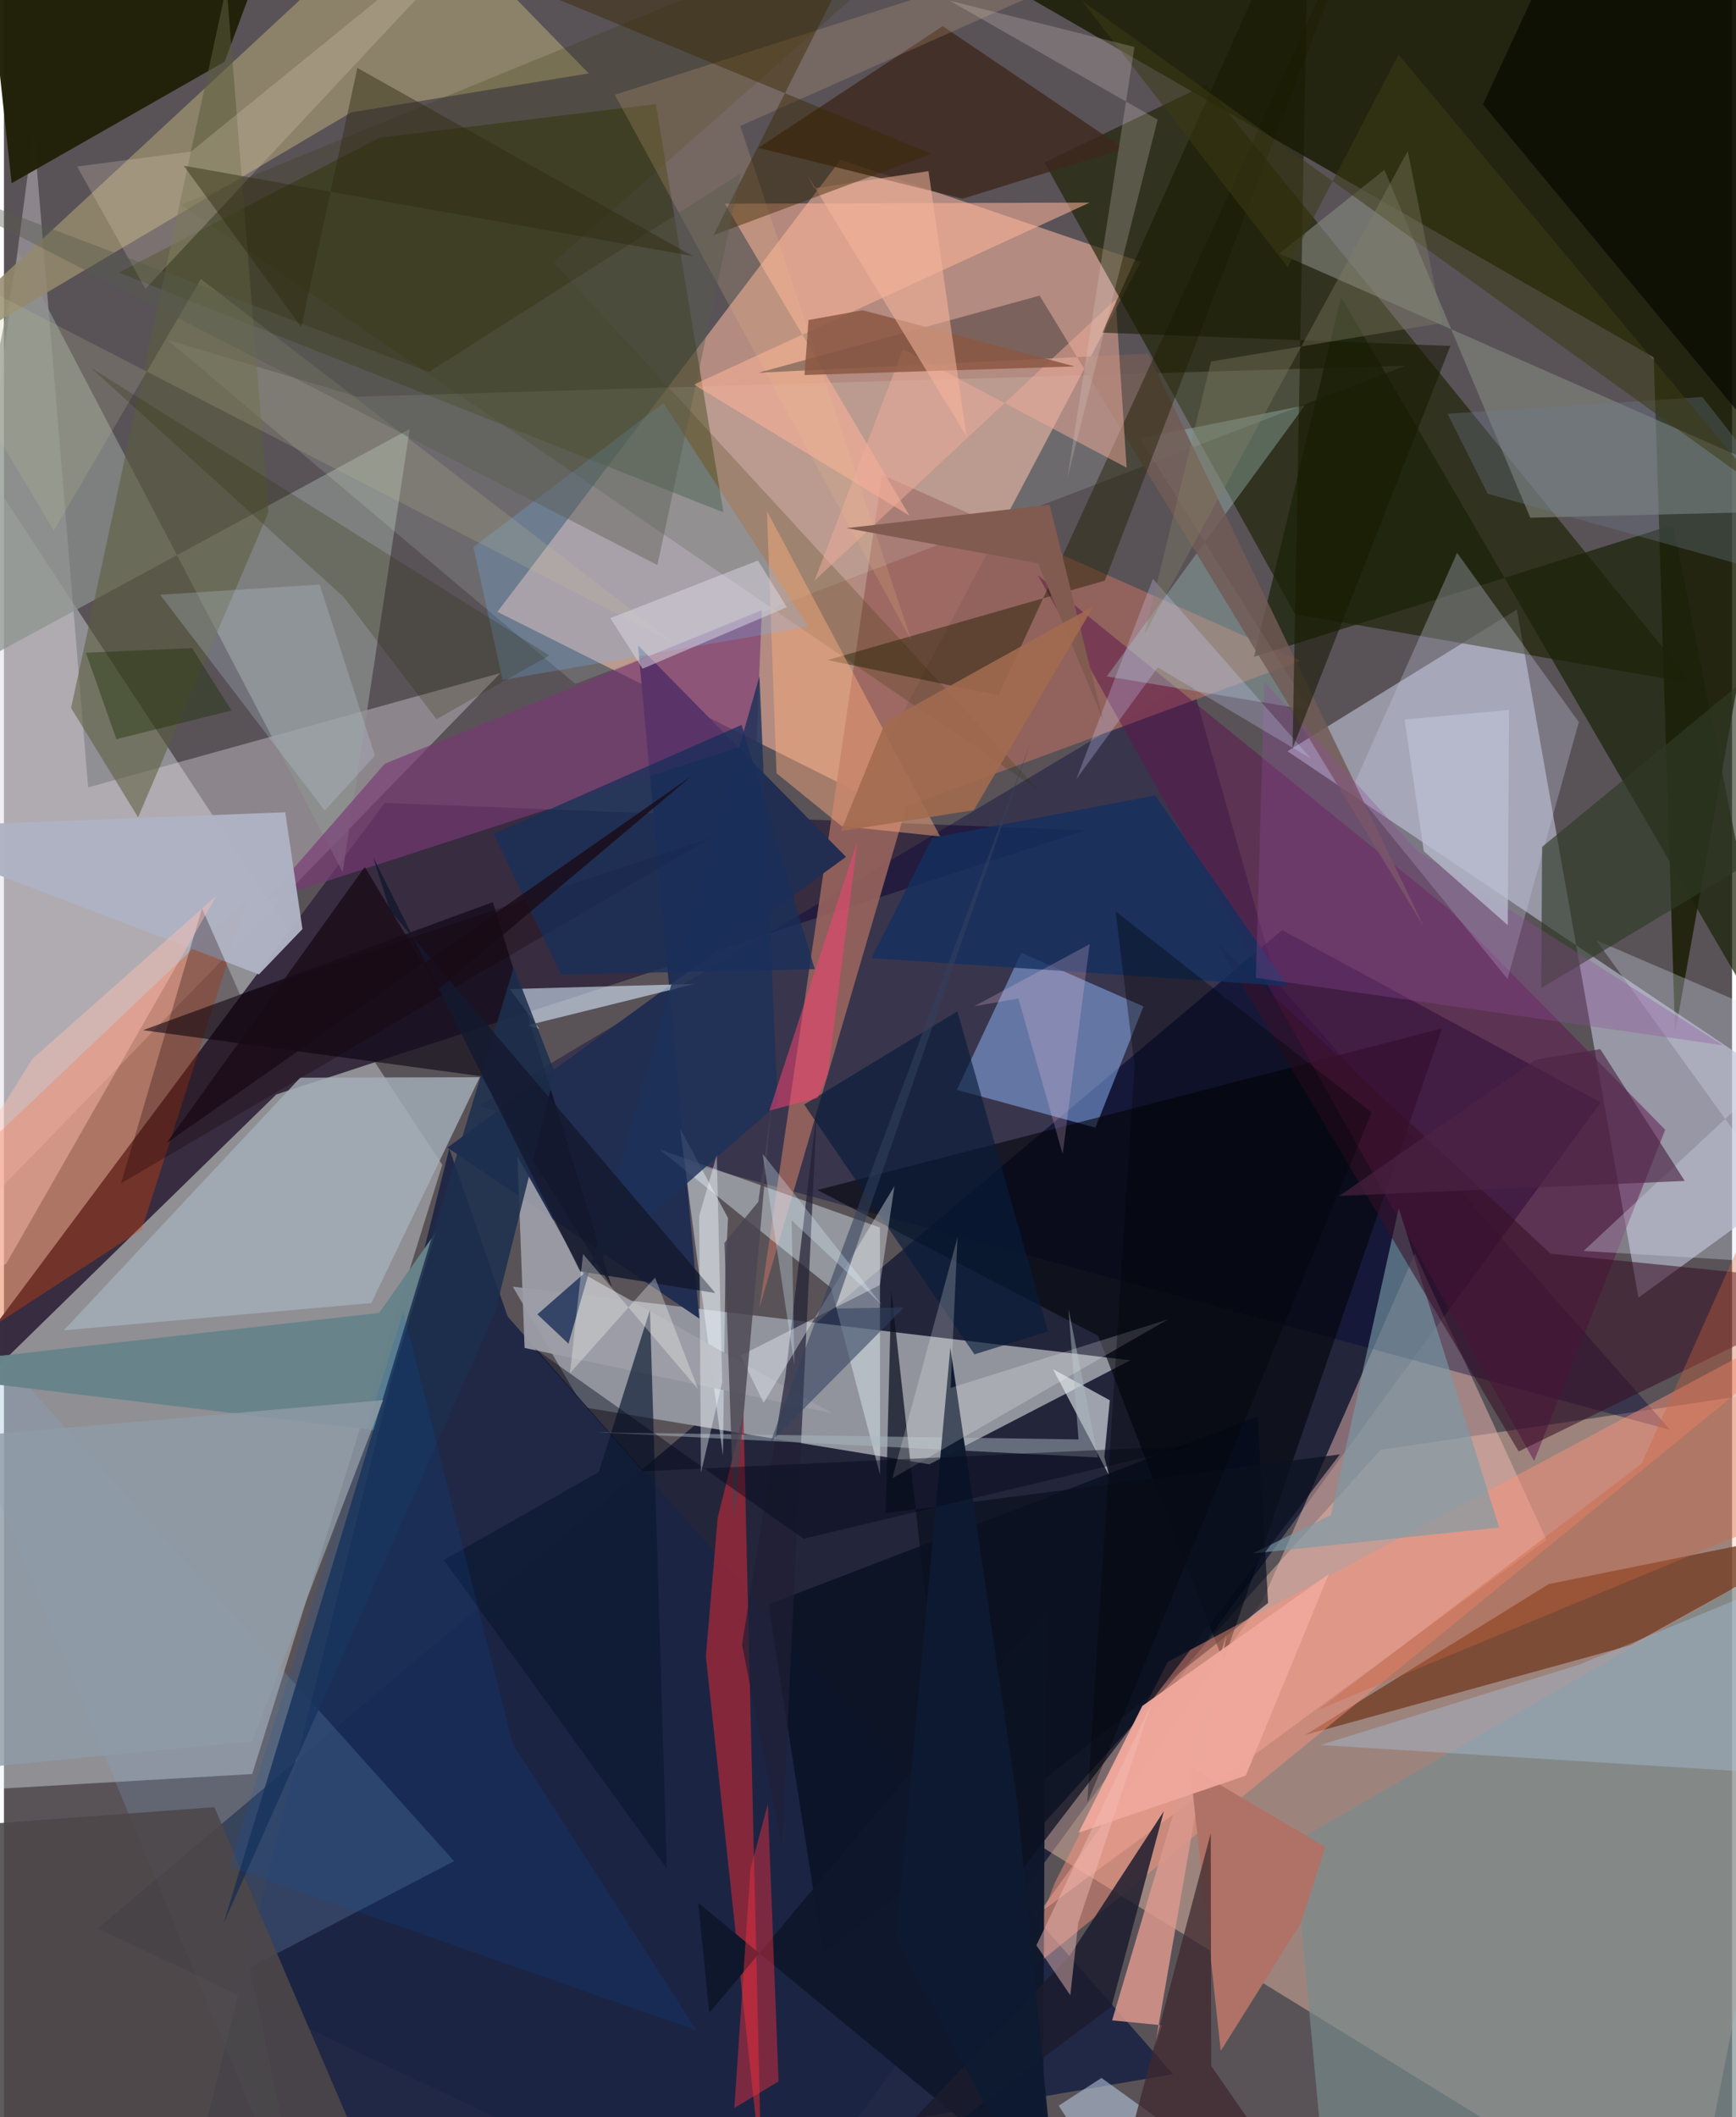 <svg xmlns="http://www.w3.org/2000/svg" width="228" height="278" viewBox="0 0 836 1024"><path fill="#595358" d="M0 0h836v1024H0z"/><path fill="#e5eff6" fill-opacity=".384" d="M-62 868.611l182.105-10.583 91.947-294.65L-62 146.422z"/><path fill="#010829" fill-opacity=".604" d="M45.393 932.665L367.886 1086l404.536-552.756-154.11-83.378z"/><path fill="#f9c9b1" fill-opacity=".42" d="M815.235 1086L496.096 889.6l169.883-188.375L898 666.635z"/><path fill="#f2b39d" fill-opacity=".588" d="M414.293 383.773L549.965 126.6 404.76 77.21 238.71 295.926z"/><path fill="#171a00" fill-opacity=".812" d="M898-.487l-89.547 500.166-10.355-326.855L390.148-62z"/><path fill="#91949d" d="M447.681 708.218l97.24-50.286-298.77-35.625 34.22 58.33z"/><path fill="#372c40" fill-opacity=".992" d="M522.77 401.633L131.727 529.356-62 718.55l246.197-330.223z"/><path fill="#b9bbcf" fill-opacity=".651" d="M620.916 363.357l110.983-68.552 58.82 332.83L898 549.552z"/><path fill="#1c2100" fill-opacity=".651" d="M503.37 78.604l121.207 218.43L816.52 330.46 581.236 41.016z"/><path fill="#e8dce5" fill-opacity=".369" d="M14.39 62.797l26.338 318.036 199.458-55.305L-62 637.045z"/><path fill="#1c2544" fill-opacity=".933" d="M243.658 636.72l321.943 366.49L83.059 1086l132.37-530.456z"/><path fill="#edb8b2" fill-opacity=".486" d="M746.207 744.767L500.455 925.58l108.501-151.59 73.65-167.881z"/><path fill="#00003a" fill-opacity=".365" d="M806.102 691.622l-576.23-156.62 344.493-205.641 41.315 145.8z"/><path fill="#9a655e" fill-opacity=".882" d="M627.16 319.635l-202.43-90.027-59.28 403.112 71.123-242.663z"/><path fill="#2c3104" fill-opacity=".478" d="M348.064 247.805l-32.707-197.48-133.66 16.295-126.131 65.202z"/><path fill="#22220a" fill-opacity=".984" d="M-7.512-15.419L140.86-62l-34.122 91.862L3.7 88.625z"/><path fill="#8bb1f0" fill-opacity=".525" d="M492.162 460.806l-31.193 66.317 67.047 18.276 23.258-58.633z"/><path fill="#8c928d" fill-opacity=".71" d="M-34.604 332.614L196.297 207.47l-32.45 214.354L6.928 121.628z"/><path fill="#94886c" fill-opacity=".859" d="M167.925 54.388l114.947-18.89-84.518-86.782L-62 190.483z"/><path fill="#743e24" fill-opacity=".792" d="M893.96 736.498l-146.634 29.674-117.817 72.963 157.41-43.399z"/><path fill="#a42938" fill-opacity=".765" d="M357.765 684.29l-12.477 49.661-5.714 67.302 26.847 249.044z"/><path fill="#212d51" fill-opacity=".988" d="M306.76 312.192l100.576 102.254-192.83 140.618 121.882 82.684z"/><path fill="#030509" fill-opacity=".596" d="M695.664 497.441L589.947 803.598l-60.608-157.537-135.807-70.476z"/><path fill="#e7f5fc" fill-opacity=".412" d="M423.774 593.721l-106.85-37.894 83.19 67.043 23.723 90.507z"/><path fill="#edfdf0" fill-opacity=".141" d="M170.81 191.863l-91.847-27.551 197.45 166.444 401.66-153.865z"/><path fill="#ee4100" fill-opacity=".325" d="M118.385 433.223L66.68 594.63l-123.006 80.105 17.534-92.294z"/><path fill="#858a81" fill-opacity=".592" d="M738.394 250.404L898 246.454 617.03 122.61l50.794-40.463z"/><path fill="#5f164c" fill-opacity=".514" d="M803.66 546.435L698.75 439.553 500.182 278.248l240.063 428.346z"/><path fill="#1a2208" fill-opacity=".71" d="M807.471 253.837l49.993 251.559-210.598-361.747-42.13 174.024z"/><path fill="#010b1a" fill-opacity=".624" d="M396.339 944.811L611.557 775.29l-5.116-90.211-236.6 90.944z"/><path fill="#3e281e" fill-opacity=".796" d="M454.136 12.639l-89.219 58.869 98.84 24.6 78.094-24.202z"/><path fill="#81accd" fill-opacity=".224" d="M-57.313 593.488L146.915 1086l-27.949-134.38 98.814-51.437z"/><path fill="#ff9279" fill-opacity=".459" d="M898 624.848L563.006 803.834l-54.534 106.555-18.086 47.37z"/><path fill="#a4afb9" fill-opacity=".8" d="M143.323 521.239L28.955 643.427l148.752-13.174 52.463-109.228z"/><path fill="#06010f" fill-opacity=".561" d="M67.261 498.264l163.389 22.252 63.446 102.138-57.586-186.296z"/><path fill="#c7cde7" fill-opacity=".306" d="M702.99 267.391l-50.624 113.722 75 92.383 34.509-124.237z"/><path fill="#778b8d" fill-opacity=".663" d="M873.663 1086l-1.81-338.02-247.975 143.27L642.004 1086z"/><path fill="#ffb59a" fill-opacity=".549" d="M438.06 249.399L348.755 98.522l176.492-.532-191.473 87.996z"/><path fill="#d6e7fb" fill-opacity=".592" d="M244.703 478.375l89.395-2.474-80.823 20.006 5.606 1.598z"/><path fill="#a0c4bf" fill-opacity=".373" d="M629.373 196.075l-95.872 131.06 98.505 16.366-82.457-131.44z"/><path fill="#e6f0fa" fill-opacity=".475" d="M347.828 704.055l1.147-88.46 1.31-26.469-23.197-43.34z"/><path fill="#e5ebee" fill-opacity=".631" d="M534.627 713.594l-27.155-51.39 27.501 15.053-2.629 27.423z"/><path fill="#793874" fill-opacity=".647" d="M184.222 369.414l182.425-74.312-2.576 63.507-237.81 77.294z"/><path fill="#da978d" fill-opacity=".851" d="M591.44 790.438l-55.329 186.73 24.191 2.4-3.505 10.257z"/><path fill="#789ba8" fill-opacity=".627" d="M723.383 738.812l-119.19 12.516 37.76-18.575 32.792-148.424z"/><path fill="#715b54" fill-opacity=".831" d="M501.027 142.979l-135.964 37.299 188.407-9.266L686.964 448.32z"/><path fill="#9c9ea7" fill-opacity=".933" d="M400.902 683.582l-120.632-67.5-31.877-56.894 3.479 92.771z"/><path fill="#0e172c" fill-opacity=".973" d="M503.923 779.421L341.21 973.581l-5.333-53.247L502.53 1057.8z"/><path fill="#343200" fill-opacity=".22" d="M85.67 99.091L479.429-62 265.913 126.845l234.696 255.457z"/><path fill="#390f24" fill-opacity=".557" d="M748.237 606.393l-161.212-149.95 145.75 245.58L898 621.407z"/><path fill="#afb3c4" fill-opacity=".965" d="M-62 400.542l198.072-7.68 8.325 56.5-21.084 21.94z"/><path fill="#5b5c3d" fill-opacity=".553" d="M64.884 395.292l-32.403-52.871L107.675-6.681l20.26 254.468z"/><path fill="#1c1c2e" fill-opacity=".839" d="M535.81 970.449L382.041 1086l133.521-140.163 45.57-69.833z"/><path fill="#211e00" fill-opacity=".451" d="M398.397 319.26l82.766 17.053L664.114-62 532.592 280.841z"/><path fill="#fcad7e" fill-opacity=".455" d="M373.756 373.995l31.44 25.548 47.702 5.022-83.832-157.462z"/><path fill="#eb3041" fill-opacity=".459" d="M353.34 1019.552l21.38-12.849-5.175-134.092-8.393 31.25z"/><path fill="#6cbcff" fill-opacity=".231" d="M319.068 194.928l-91.962 69.668 14.068 64.285 148.088-25.765z"/><path fill="#acc8e4" fill-opacity=".357" d="M762.435 805.008L898 748.901v111.373l-261.031-16.282z"/><path fill="#efad9b" fill-opacity=".506" d="M543.118 226.211l-108.203-57.297-42.772 111.891 145.638-135.973z"/><path fill="#d9e0f0" fill-opacity=".31" d="M884.062 612.36l-119.881-7.326 112.284-104.62-106.123-45.624z"/><path fill="#303a26" fill-opacity=".639" d="M743.705 477.926l.4-68.31L898 282.762l-33.806 122.622z"/><path fill="#132f60" fill-opacity=".788" d="M419.72 463.382l29.38-58.104 107.72-20.52 64.197 92.21z"/><path fill="#67838a" fill-opacity=".988" d="M179.892 691.829l29.033-95.856-27.43 39.059L-62 662.565z"/><path fill="#1d3158" fill-opacity=".808" d="M258.052 635.708l116.22-101.744-8.766-206.83-92.387 322.769z"/><path fill="#4d4748" fill-opacity=".89" d="M-62 1013.668l24.718-129.282 139.064-10.34L192.548 1086z"/><path fill="#1d2f4e" fill-opacity=".855" d="M266.503 518.797l-28.954 116.13-131.224 295.176L246.64 467.816z"/><path fill="#0a1830" fill-opacity=".659" d="M287.776 711.911L212.79 754.52l107.882 149.276-8.148-270.268z"/><path fill="#201f34" fill-opacity=".69" d="M393.25 536.83l-15.259 129.328-20.974 129.236 19.392 97.199z"/><path fill="#0b1120" fill-opacity=".733" d="M464.592 940.942l181.71-237.513-219.76 28.446 2.714-107.63z"/><path fill="#b07266" d="M573.785 854.704l65.44 38.581-11.878 36.954-38.698 61.714z"/><path fill="#acb9c2" fill-opacity=".486" d="M529.257 704.908l-14.272-71.885 4.865 63.172-232.97-3.423z"/><path fill="#070800" fill-opacity=".682" d="M715.505 50.5L898 270.514l-5.8-274.56L767.521-62z"/><path fill="#eebc87" fill-opacity=".192" d="M438.962 309.804L356.201 60.925 632.416-62 295.521 45.864z"/><path fill="#0e1a30" fill-opacity=".98" d="M431.626 937.596l79.5 148.404-20.947-214.725-32.338-219.42z"/><path fill="#b8cae0" fill-opacity=".565" d="M620.904 1069.882L553.737 1086l-43.48-67.559 20.685-13.422z"/><path fill="#8f4a9a" fill-opacity=".314" d="M609.765 329.692l-4.149 143.255 226.065 32.652-147.9-93.997z"/><path fill="#efa79c" fill-opacity=".957" d="M640.936 761.294l-90.213 63.792-30.881 61.365 80.905-27.626z"/><path fill="#091c39" fill-opacity=".647" d="M461.25 489.133l43.812 154.821-35.572 11.112-82.355-120.846z"/><path fill="#d0623c" fill-opacity=".361" d="M636.003 826.911l156.2-118.957L898 471.031v247.308z"/><path fill="#c3d4e7" fill-opacity=".243" d="M155.177 392.05l24.298-26.559-26.754-82.798-77.165 4.965z"/><path fill="#1b0004" fill-opacity=".294" d="M95.818 439.365L56.65 572.32l284.969-166.94L114.164 481z"/><path fill="#8a5741" fill-opacity=".831" d="M389.227 154.78l-1.943 26.618 130.754-4.184-102.6-27.162z"/><path fill="#40292e" fill-opacity=".741" d="M584.058 999.233l35.164 50.75-80.057 4.863 44.654-168.152z"/><path fill="#f6b49c" fill-opacity=".549" d="M447.271 82.77l-55.19 8.309-3.46-6.433 77.027 126.342z"/><path fill="#eeddc5" fill-opacity=".224" d="M90.508 73.303L257.014-62 68.454 139.67l-33.07-59.133z"/><path fill="#0059c3" fill-opacity=".141" d="M108.93 902.815l84.253-268.263 52.833 208.728 88.956 138.663z"/><path fill="#f5faff" fill-opacity=".369" d="M356.345 655.645l67.385-34.115 7.067-47.85-63.283 104.834z"/><path fill="#3a2600" fill-opacity=".447" d="M428.785-56.155L118.838-62 448.677 74.383l-105.44 39.348z"/><path fill="#494350" fill-opacity=".788" d="M348.557 601.144l4.643 133.96 18.075-199.656-6.338 45.819z"/><path fill="#182f5a" fill-opacity=".761" d="M356.853 350.608l35.393 118.14-122.71 2.57-32.673-67.943z"/><path fill="#cfd1ff" fill-opacity=".263" d="M555.849 279.974l76.517 86.985-74.158-44.139-39.404 53.988z"/><path fill="#ffbfb2" fill-opacity=".439" d="M13.904 512.005l88.968-78.86L1 611.356l-63 20.967z"/><path fill="#171800" fill-opacity=".549" d="M531.358 160.896L631.378-62l-8.004 423.968 76.388-194.667z"/><path fill="#815b4f" d="M500.227 272.445l-92.563-17.008 98.196-11.308 25.762 103.707z"/><path fill="#c3c397" fill-opacity=".204" d="M24.105 256.69L-62 112.166 325.633 311.9 95.267 134.938z"/><path fill="#575b4c" fill-opacity=".408" d="M356.51 83.819l-150.872 96.103L-62 78.477l378.134 194.848z"/><path fill="#f74273" fill-opacity=".514" d="M398.524 519.807l14.37-113.055-42.61 130.379 23.338-6.055z"/><path fill="#6c7b8d" fill-opacity=".329" d="M821.627 192.004l-123.288 8.1 19.443 38.695L898 289.306z"/><path fill="#fffffd" fill-opacity=".212" d="M461.311 598.446l-3.338 72.826 105.062-33.1-133.281 76.856z"/><path fill="#d6d5e0" fill-opacity=".522" d="M378.75 293.692l-69.792 29.738-15.599-24.477 71.4-27.854z"/><path fill="#3d3a16" fill-opacity=".537" d="M850.45 237.014L674.686 26.447l-53.664 102.796L521.51.386z"/><path fill="#e1d3cb" fill-opacity=".239" d="M546.911 22.707L457.53.327l100.574 57.537-43.559 172.984z"/><path fill="#262700" fill-opacity=".22" d="M263.824 317.024l-221.92-139.25 122.46 111.007 44.866 59.073z"/><path fill="#33415c" fill-opacity=".565" d="M496.805 358.662l-94.761 274.26 33.387-.587-64.67 65.375z"/><path fill="#03081a" fill-opacity=".42" d="M256.586 652.085l130.25 92.141 188.851-45.058-266.674 12.464z"/><path fill="#2f2b11" fill-opacity=".455" d="M86.943 80.136l246.375 43.74-162.355-91.008-27.138 125.279z"/><path fill="#131a2f" fill-opacity=".839" d="M186.74 440.354l-8.061-25.625 100.078 200.194 65.397 10.467z"/><path fill="#000507" fill-opacity=".353" d="M524.093 871.853l22.859-356.722-9.203-74.343 123.874 97.286z"/><path fill="#4c2445" fill-opacity=".635" d="M741.016 512.527l-95.007 65.892 167.103-7.234-40.854-63.76z"/><path fill="#837f66" fill-opacity=".369" d="M679.13 73.025l16.604 83.216-111.786 18.59-32.145 131.859z"/><path fill="#a26b4e" fill-opacity=".882" d="M426.482 348.996l100.604-55.772-57.896 98.61-64.266 10.134z"/><path fill="#1a0b16" fill-opacity=".792" d="M78.75 552.79l95.8-133.456 35.628 59.177L332.311 375.6z"/><path fill="#babed0" fill-opacity=".757" d="M727.503 447.479l.64-104.12-50.563 4.64 9.298 63.697z"/><path fill="#fefef8" fill-opacity=".306" d="M273.828 664.19l41.15-46.284 20.886 54.113-55.713-65.486z"/><path fill="#f9feff" fill-opacity=".384" d="M336.32 588.169l.87 124.149 10.265-43.807-2.61-109.868z"/><path fill="#1f2e09" fill-opacity=".412" d="M39.65 315.707l51.365-2.229 19.084 30.16-55.684 13.868z"/><path fill="#ffcfeb" fill-opacity=".22" d="M512.175 558.193l-21.436-75.25-21.302 3.723 55.799-29.997z"/><path fill="#f1bcb5" fill-opacity=".459" d="M515.868 965.047l3.823-34.857 35.467-106.159-55.695 116.856z"/><path fill="#8e9ba6" fill-opacity=".8" d="M-62 859.9l182.196-17.74 63.202-164.967L-62 698.635z"/><path fill="#dcf1fe" fill-opacity=".302" d="M366.99 558.034l15.41 102.083-1.354-69.89 43.73 40.96z"/></svg>